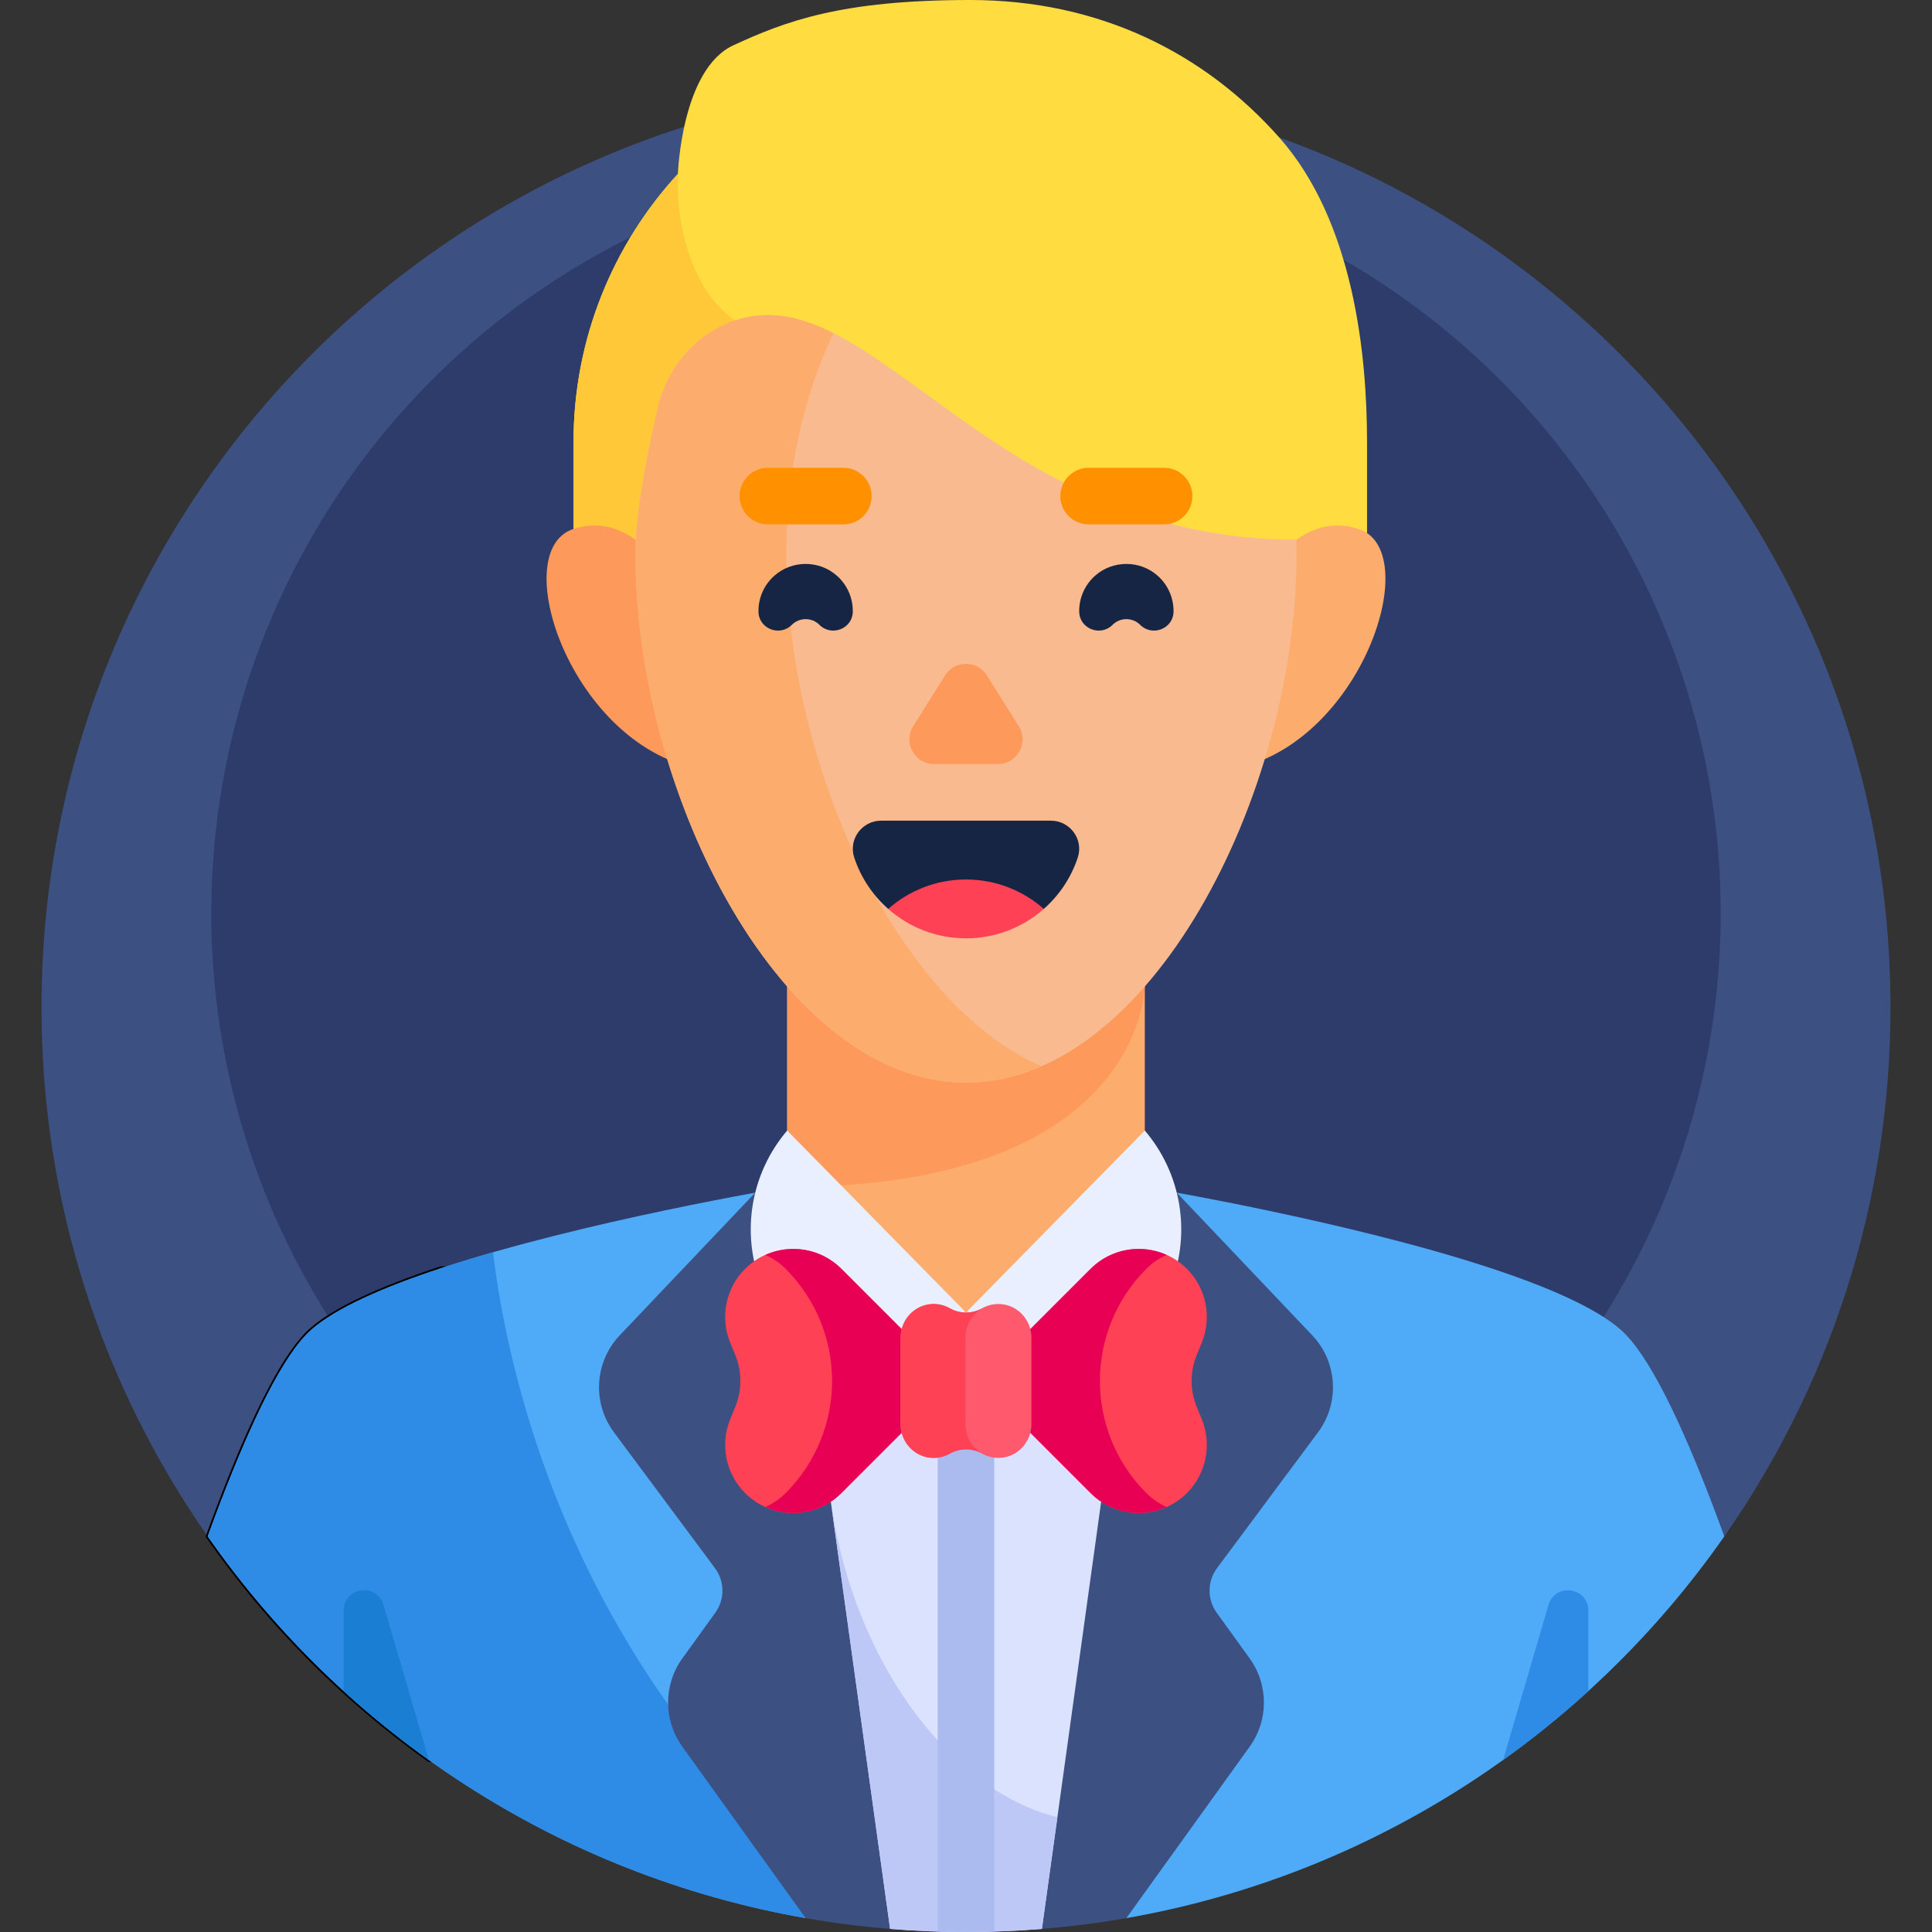 <svg id="Capa_1" enable-background="new 0 0 512 512" height="512" viewBox="0 0 512 512" width="512" xmlns="http://www.w3.org/2000/svg"><rect x="0" y="0" width="512" height="512" fill="#333333" stroke="none"/><g><g><path d="m55.031 407.139c-27.744-39.712-44.031-88.02-44.031-140.139 0-135.31 109.69-245 245-245s245 109.69 245 245c0 52.119-16.287 100.427-44.031 140.139z" fill="#3c5082"/></g><g><circle cx="256" cy="242" fill="#2d3c6b" r="200"/></g><g><path d="m339.003 36.423c-19.784-22.322-47.62-36.423-81.869-36.423s-48.985 5.638-62.772 12-14.708 34.073-14.708 34.073c-17.176 18.715-27.663 43.666-27.663 71.07v30.076h210.286v-30.076c0-23.009-3.49-58.398-23.274-80.72z" fill="#ffdd40"/></g><g><path d="m151.991 117.143v30.076h42.846v-62.315c-10.759-7.032-15.794-24.117-15.183-38.831-17.176 18.714-27.663 43.666-27.663 71.07z" fill="#ffc839"/></g><g><path d="m148.846 336.115h-32.052c-14.961 4.941-27.729 10.475-34.352 16.323-.874.772-1.765 1.712-2.668 2.79-7.732 9.226-16.467 29.203-24.722 51.911-.001.009-.001.018-.002.026 16.026 22.934 35.879 42.995 58.629 59.263h100.214c-41.524-40.671-58.431-97.497-65.047-130.313z" fill="#fff"/><path d="m215.117 466.929h-101.599l-.131-.093c-22.878-16.36-42.644-36.339-58.748-59.383l-.108-.155.05-.329c9.568-26.319 17.915-43.835 24.809-52.062.946-1.128 1.861-2.085 2.721-2.844 6.028-5.322 17.644-10.848 34.526-16.423l.157-.025h32.461l.081.401c6.237 30.938 22.964 88.974 64.906 130.056zm-101.278-1h98.834c-41.318-41.038-57.957-98.381-64.237-129.314h-31.562c-16.711 5.524-28.185 10.974-34.101 16.198-.822.726-1.703 1.646-2.616 2.736-6.799 8.113-15.06 25.452-24.554 51.536 15.981 22.82 35.572 42.616 58.236 58.844z"/></g><g><path d="m456.949 407.139c-8.256-22.709-16.99-42.685-24.722-51.911-.904-1.078-1.795-2.019-2.668-2.79-6.623-5.848-19.39-11.382-34.352-16.323-37.929-12.525-89.967-21.232-91.82-21.54h-94.772c-1.853.307-53.892 9.014-91.82 21.54-14.961 4.941-27.729 10.475-34.352 16.323-.874.772-1.765 1.712-2.668 2.79-7.732 9.226-16.467 29.203-24.722 51.911-.001.009-.001.018-.002.026 36.568 52.328 93.045 89.714 158.449 101.156l42.5-20.47 42.502 20.471c65.403-11.443 121.881-48.828 158.449-101.156-.001-.009-.001-.018-.002-.027z" fill="#4fabf7"/></g><g><path d="m224.985 502.789c-72.804-59.054-90.19-136.817-94.341-170.923-4.742 1.359-9.394 2.777-13.85 4.249-14.961 4.941-27.729 10.475-34.352 16.323-.874.772-1.765 1.712-2.668 2.79-7.732 9.226-16.467 29.203-24.722 51.911-.001.009-.001.018-.002.026 36.572 52.335 93.064 89.705 158.477 101.143z" fill="#2e8be6"/></g><g><path d="m349.296 379.57c5.805-7.806 5.152-18.657-1.547-25.71l-35.902-37.796c-4.95-.903-8.035-1.419-8.461-1.489h-94.772c-.426.071-3.51.586-8.461 1.489l-35.902 37.796c-6.7 7.053-7.353 17.904-1.547 25.71l26.774 36c2.603 3.5 2.637 8.282.085 11.819l-8.73 12.099c-5.035 6.977-5.043 16.393-.02 23.379l32.684 45.455c7.356 1.287 14.829 2.236 22.395 2.852l20.108-23.323 20.107 23.323c7.566-.616 15.039-1.565 22.395-2.852l32.684-45.455c5.023-6.986 5.015-16.401-.02-23.379l-8.73-12.099c-2.552-3.537-2.518-8.32.085-11.819z" fill="#3c5082"/></g><g><path d="m303.386 314.575h-94.772l27.272 196.606c6.634.539 13.341.819 20.114.819s13.48-.28 20.114-.819z" fill="#dae2fe"/></g><g><path d="m276.114 511.181 4.111-29.633c-26.458-6.208-53.849-38.937-60.138-84.271l15.8 113.904c6.633.539 13.34.819 20.113.819s13.48-.28 20.114-.819z" fill="#bec8f7"/></g><g><path d="m248.5 511.873c2.492.076 4.99.127 7.5.127s5.008-.051 7.5-.127v-197.298h-15z" fill="#acbbef"/></g><g><path d="m91.07 426.843v21.327c7.157 6.519 14.704 12.617 22.599 18.262l-12.035-41.103c-1.75-5.98-10.564-4.716-10.564 1.514z" fill="#1a7fd3"/></g><g><path d="m420.93 426.843v21.327c-7.157 6.519-14.704 12.617-22.599 18.262l12.035-41.103c1.75-5.98 10.564-4.716 10.564 1.514z" fill="#2e8be6"/></g><g><path d="m208.614 221.239v93.336s19.021 33.261 47.17 33.261c.073 0 .143-.005.216-.005 28.031-.103 47.386-33.256 47.386-33.256v-93.336z" fill="#fcad6d"/></g><g><path d="m208.614 220.734v93.841c94.723 0 94.772-53.4 94.772-53.4v-40.44h-94.772z" fill="#fd995b"/></g><g><path d="m303.386 299.609-47.386 48.222s18.328 33.146 30.188 33.146c7.034 0 17.106-22.384 24.137-40.597 5.342-13.84 2.694-29.488-6.939-40.771z" fill="#e9efff"/></g><g><path d="m208.614 299.609 47.386 48.222s-18.328 33.146-30.188 33.146c-7.034 0-17.106-22.384-24.137-40.597-5.342-13.84-2.694-29.488 6.939-40.771z" fill="#e9efff"/></g><g><path d="m180.942 159.567s-10.385-25.285-28.897-19.415.448 60.664 36.573 64.116z" fill="#fd995b"/></g><g><path d="m331.058 159.567s10.385-25.285 28.897-19.415-.448 60.664-36.573 64.116z" fill="#fcad6d"/></g><g><path d="m194.837 84.904c-10.322 3.439-17.93 12.279-20.432 22.867-2.552 10.801-6.002 27.519-6.002 38.984 0 64.505 39.219 140.155 87.597 140.155s87.597-75.65 87.597-140.155c0-1.674-.033-2.084-.085-3.733-81.411-.002-112.185-70.275-148.675-58.118z" fill="#f9ba8f"/></g><g><path d="m276 282.564c-38.741-16.953-67.597-80.479-67.597-135.809 0-21.971 4.564-41.826 12.476-58.475-8.87-4.459-17.292-6.291-26.042-3.376-10.322 3.439-17.93 12.279-20.432 22.867-2.552 10.801-6.002 27.519-6.002 38.984 0 64.505 39.219 140.155 87.597 140.155 6.881 0 13.576-1.535 20-4.346z" fill="#fcad6d"/></g><g><path d="m223.5 138.968h-20c-4.142 0-7.5-3.358-7.5-7.5 0-4.142 3.358-7.5 7.5-7.5h20c4.142 0 7.5 3.358 7.5 7.5 0 4.142-3.358 7.5-7.5 7.5z" fill="#ff9100"/></g><g><path d="m308.5 138.968h-20c-4.142 0-7.5-3.358-7.5-7.5 0-4.142 3.358-7.5 7.5-7.5h20c4.142 0 7.5 3.358 7.5 7.5 0 4.142-3.358 7.5-7.5 7.5z" fill="#ff9100"/></g><g><g><path d="m242.013 192.447 8.436-13.441c2.569-4.093 8.533-4.093 11.102 0l8.436 13.441c2.739 4.365-.398 10.038-5.551 10.038h-16.871c-5.154-.001-8.291-5.674-5.552-10.038z" fill="#fd995b"/></g></g><g><g><path d="m235.384 240.87h41.233c4.111-3.622 7.258-8.309 9.01-13.631 1.584-4.811-2.069-9.754-7.134-9.754h-44.985c-5.065 0-8.718 4.943-7.134 9.754 1.752 5.322 4.899 10.009 9.01 13.631z" fill="#162544"/></g><g><path d="m276.616 240.87c-5.493 4.849-12.714 7.798-20.616 7.798s-15.124-2.948-20.616-7.798c5.5-4.849 12.714-7.798 20.616-7.798s15.116 2.949 20.616 7.798z" fill="#ff4155"/></g></g><g><path d="m310.999 162.085c.043-3.495-1.371-7.004-4.242-9.539-4.675-4.128-11.84-4.128-16.515 0-2.871 2.535-4.284 6.044-4.242 9.539.055 4.538 5.629 6.716 8.838 3.507 2.022-2.022 5.3-2.022 7.322 0 3.21 3.21 8.784 1.032 8.839-3.507z" fill="#162544"/></g><g><path d="m201.001 162.085c-.043-3.495 1.371-7.004 4.242-9.539 4.675-4.128 11.84-4.128 16.515 0 2.871 2.535 4.284 6.044 4.242 9.539-.055 4.538-5.629 6.716-8.838 3.507-2.022-2.022-5.3-2.022-7.322 0-3.21 3.21-8.784 1.032-8.839-3.507z" fill="#162544"/></g><g><path d="m318.485 355.832-1.354 3.315c-1.785 4.372-1.785 9.27 0 13.642l1.354 3.315c2.747 6.726 1.192 14.442-3.945 19.579-7.046 7.046-18.47 7.046-25.516 0l-29.715-29.715 29.715-29.715c7.046-7.046 18.47-7.046 25.516 0 5.136 5.136 6.691 12.853 3.945 19.579z" fill="#ff4155"/></g><g><path d="m193.515 355.832 1.354 3.315c1.785 4.372 1.785 9.27 0 13.642l-1.354 3.315c-2.747 6.726-1.191 14.442 3.945 19.579 7.046 7.046 18.47 7.046 25.516 0l29.715-29.715-29.715-29.715c-7.046-7.046-18.47-7.046-25.516 0-5.136 5.136-6.691 12.853-3.945 19.579z" fill="#ff4155"/></g><g><path d="m222.977 336.252c-5.449-5.449-13.509-6.665-20.145-3.686 1.945.873 3.774 2.089 5.371 3.686 16.411 16.411 16.411 43.019 0 59.431-1.597 1.597-3.426 2.813-5.371 3.686 6.636 2.978 14.696 1.762 20.145-3.686l29.715-29.716z" fill="#e80054"/></g><g><path d="m289.023 336.252c5.449-5.449 13.509-6.665 20.145-3.686-1.945.873-3.774 2.089-5.371 3.686-16.411 16.411-16.411 43.019 0 59.431 1.597 1.597 3.426 2.813 5.371 3.686-6.636 2.978-14.696 1.762-20.145-3.686l-29.715-29.716z" fill="#e80054"/></g><g><path d="m264.653 345.573c-1.588-.01-3.079.403-4.365 1.134-2.657 1.509-5.918 1.509-8.575 0-1.287-.731-2.777-1.144-4.365-1.134-4.834.032-8.682 4.083-8.682 8.916v22.956c0 4.834 3.849 8.885 8.682 8.916 1.588.01 3.079-.403 4.365-1.134 2.657-1.509 5.918-1.509 8.575 0 1.287.731 2.777 1.144 4.365 1.134 4.834-.032 8.682-4.083 8.682-8.916v-22.955c0-4.834-3.848-8.885-8.682-8.917z" fill="#ff596e"/></g><g><path d="m255.854 377.446v-22.956c0-4.353 3.122-8.07 7.273-8.789-1.017.172-1.975.516-2.839 1.007-2.657 1.509-5.918 1.509-8.576 0-1.287-.731-2.777-1.144-4.365-1.134-4.833.031-8.682 4.083-8.682 8.916v22.956c0 4.834 3.849 8.885 8.682 8.916 1.588.01 3.079-.403 4.365-1.134 2.657-1.509 5.918-1.509 8.576 0 .865.491 1.823.834 2.839 1.007-4.151-.719-7.273-4.436-7.273-8.789z" fill="#ff4155"/></g></g></svg>